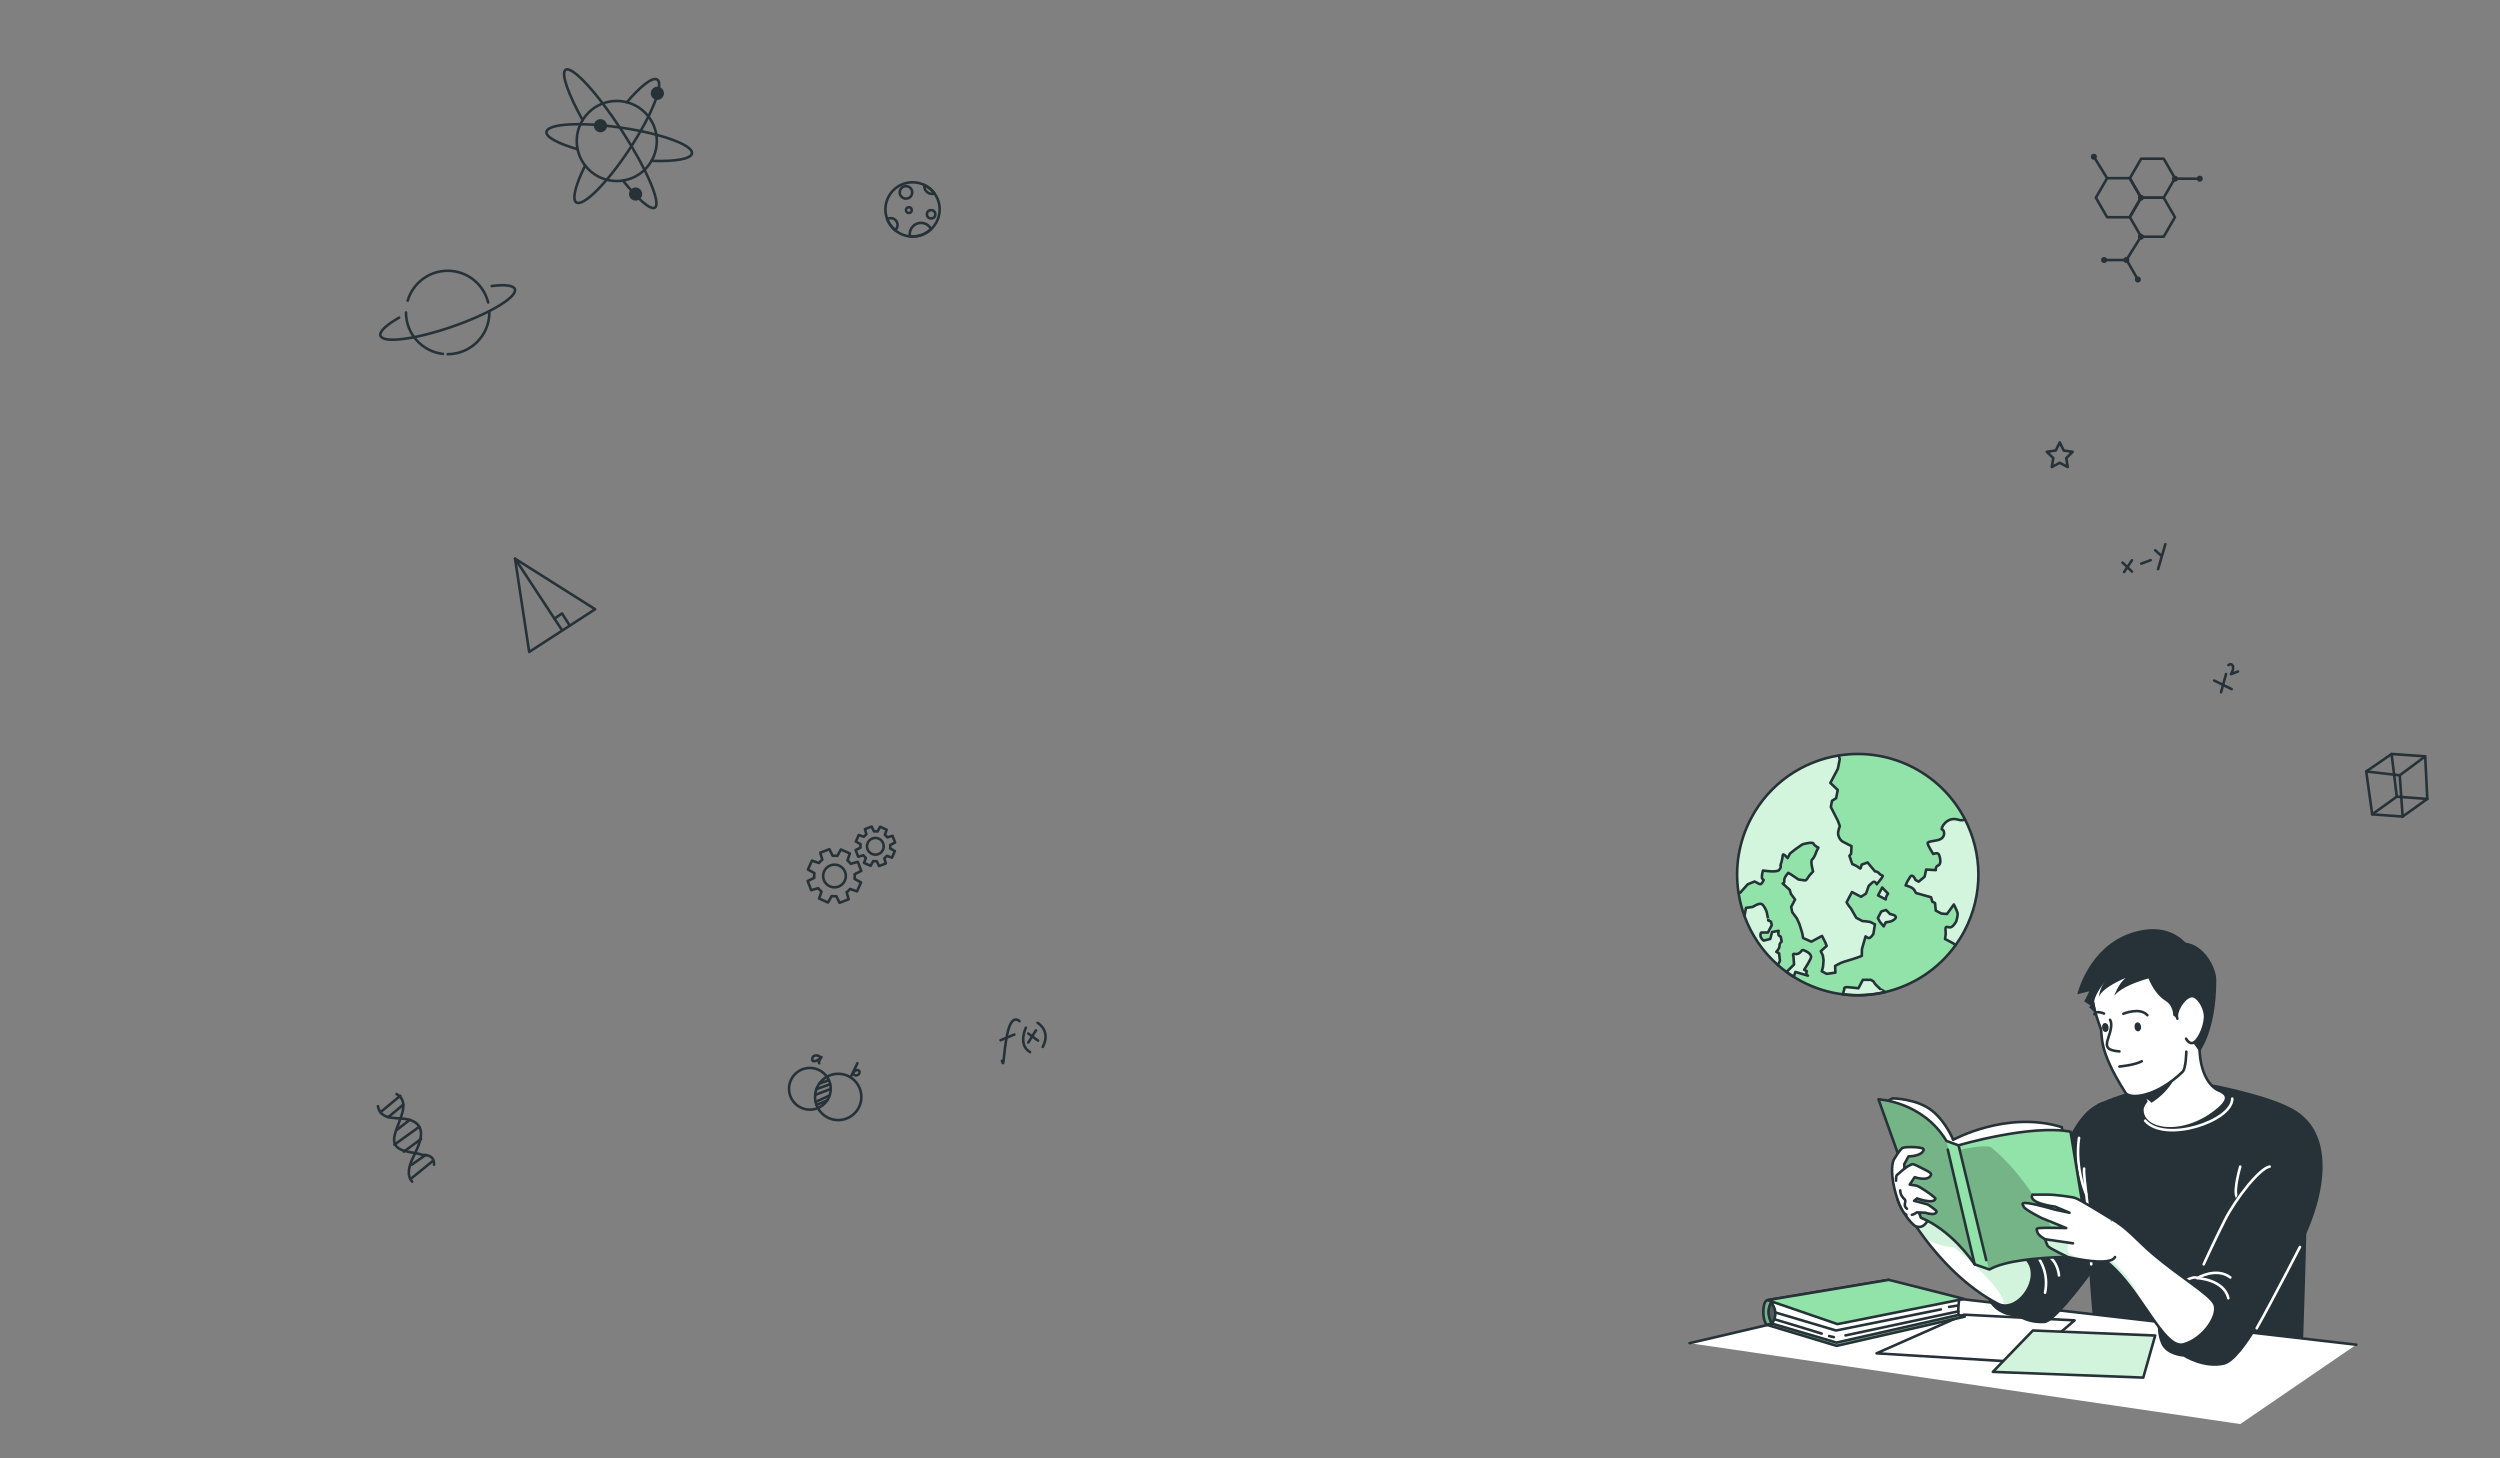 <?xml version="1.0" encoding="utf-8"?>
<!-- Generator: Adobe Illustrator 17.0.0, SVG Export Plug-In . SVG Version: 6.00 Build 0)  -->
<!DOCTYPE svg PUBLIC "-//W3C//DTD SVG 1.1//EN" "http://www.w3.org/Graphics/SVG/1.1/DTD/svg11.dtd">
<svg version="1.1" id="Layer_1" xmlns="http://www.w3.org/2000/svg" xmlns:xlink="http://www.w3.org/1999/xlink" x="0px" y="0px"
	 width="960px" height="560px" viewBox="0 0 960 560" enable-background="new 0 0 960 560" xml:space="preserve">
<rect x="0" y="0" width="960" height="560" fill="#808080" stroke="none"/>
<g>
	<path fill="none" stroke="#263238" stroke-linecap="round" stroke-linejoin="round" stroke-miterlimit="10" d="M384.741,407.332
		c0.866,3.431,0.44-2.884,2.138-10.612c1.699-7.727,4.606-4.593,4.606-4.593"/>
	
		<line fill="none" stroke="#263238" stroke-linecap="round" stroke-linejoin="round" stroke-miterlimit="10" x1="384.208" y1="399.438" x2="389.532" y2="397.255"/>
	<path fill="none" stroke="#263238" stroke-linecap="round" stroke-linejoin="round" stroke-miterlimit="10" d="M393.935,394.638
		c0,0-3.183,6.581,1.615,9.378"/>
	<path fill="none" stroke="#263238" stroke-linecap="round" stroke-linejoin="round" stroke-miterlimit="10" d="M398.449,392.787
		c0,0,5.253,2.918,1.962,9.236"/>
	
		<line fill="none" stroke="#263238" stroke-linecap="round" stroke-linejoin="round" stroke-miterlimit="10" x1="394.849" y1="396.867" x2="398.613" y2="399.615"/>
	
		<line fill="none" stroke="#263238" stroke-linecap="round" stroke-linejoin="round" stroke-miterlimit="10" x1="397.801" y1="395.657" x2="394.856" y2="400.345"/>
</g>
<g>
	
		<circle fill="none" stroke="#263238" stroke-linecap="round" stroke-linejoin="round" stroke-miterlimit="10" cx="310.992" cy="418.094" r="8.01"/>
	
		<circle fill="none" stroke="#263238" stroke-linecap="round" stroke-linejoin="round" stroke-miterlimit="10" cx="321.87" cy="421.224" r="8.888"/>
	
		<line fill="none" stroke="#263238" stroke-linecap="round" stroke-linejoin="round" stroke-miterlimit="10" x1="318.291" y1="414.794" x2="314.598" y2="416.112"/>
	
		<line fill="none" stroke="#263238" stroke-linecap="round" stroke-linejoin="round" stroke-miterlimit="10" x1="318.804" y1="416.316" x2="313.502" y2="418.233"/>
	
		<line fill="none" stroke="#263238" stroke-linecap="round" stroke-linejoin="round" stroke-miterlimit="10" x1="319" y1="418.149" x2="313.083" y2="420.424"/>
	
		<line fill="none" stroke="#263238" stroke-linecap="round" stroke-linejoin="round" stroke-miterlimit="10" x1="318.58" y1="420.654" x2="313.186" y2="423.118"/>
	
		<line fill="none" stroke="#263238" stroke-linecap="round" stroke-linejoin="round" stroke-miterlimit="10" x1="317.629" y1="422.581" x2="313.526" y2="424.283"/>
	<path fill="none" stroke="#263238" stroke-linecap="round" stroke-linejoin="round" stroke-miterlimit="10" d="M314.861,405.895
		c-0.232-0.696-2.829-1.19-2.955,0.732c-0.127,1.922,2.74,0.326,3.544-0.698c0,0-1.474,1.98-0.849,2.371"/>
	<path fill="none" stroke="#263238" stroke-linecap="round" stroke-linejoin="round" stroke-miterlimit="10" d="M329.239,408.29
		l-2.306,4.793c0,0,1.153-2.396,2.387-2.177c1.52,0.27,0.51,2.756-1.327,1.842"/>
</g>
<g>
	
		<line fill="none" stroke="#263238" stroke-linecap="round" stroke-linejoin="round" stroke-miterlimit="10" x1="815.052" y1="216.038" x2="818.674" y2="219.465"/>
	
		<line fill="none" stroke="#263238" stroke-linecap="round" stroke-linejoin="round" stroke-miterlimit="10" x1="818.674" y1="215.142" x2="815.641" y2="219.673"/>
	
		<line fill="none" stroke="#263238" stroke-linecap="round" stroke-linejoin="round" stroke-miterlimit="10" x1="822.236" y1="216.443" x2="825.859" y2="215.096"/>
	
		<line fill="none" stroke="#263238" stroke-linecap="round" stroke-linejoin="round" stroke-miterlimit="10" x1="827.597" y1="211.318" x2="829.8" y2="213.268"/>
	
		<line fill="none" stroke="#263238" stroke-linecap="round" stroke-linejoin="round" stroke-miterlimit="10" x1="831.488" y1="208.974" x2="828.698" y2="218.551"/>
</g>
<g>
	<polygon fill="none" stroke="#263238" stroke-linecap="round" stroke-linejoin="round" stroke-miterlimit="10" points="
		908.631,296.231 918.374,289.528 931.277,290.433 932.083,306.787 922.612,313.559 910.925,312.707 	"/>
	<polyline fill="none" stroke="#263238" stroke-linecap="round" stroke-linejoin="round" stroke-miterlimit="10" points="
		910.925,312.707 920.357,305.916 932.083,306.787 	"/>
	
		<line fill="none" stroke="#263238" stroke-linecap="round" stroke-linejoin="round" stroke-miterlimit="10" x1="920.357" y1="305.916" x2="918.374" y2="289.528"/>
	<polyline fill="none" stroke="#263238" stroke-linecap="round" stroke-linejoin="round" stroke-miterlimit="10" points="
		908.631,296.231 921.506,297.722 931.277,290.433 	"/>
	
		<line fill="none" stroke="#263238" stroke-linecap="round" stroke-linejoin="round" stroke-miterlimit="10" x1="921.506" y1="297.722" x2="922.612" y2="313.559"/>
</g>
<g>
	<polygon fill="none" stroke="#263238" stroke-linecap="round" stroke-linejoin="round" stroke-miterlimit="10" points="
		197.778,214.532 203.206,250.347 228.528,233.939 	"/>
	
		<line fill="none" stroke="#263238" stroke-linecap="round" stroke-linejoin="round" stroke-miterlimit="10" x1="197.778" y1="214.532" x2="215.785" y2="241.958"/>
	<polyline fill="none" stroke="#263238" stroke-linecap="round" stroke-linejoin="round" stroke-miterlimit="10" points="
		212.898,237.562 215.819,235.554 218.792,240.247 	"/>
</g>
<g>
	
		<line fill="none" stroke="#263238" stroke-linecap="round" stroke-linejoin="round" stroke-miterlimit="10" x1="850.255" y1="261.331" x2="856.969" y2="264.628"/>
	
		<line fill="none" stroke="#263238" stroke-linecap="round" stroke-linejoin="round" stroke-miterlimit="10" x1="854.801" y1="258.814" x2="852.88" y2="265.826"/>
	<path fill="none" stroke="#263238" stroke-linecap="round" stroke-linejoin="round" stroke-miterlimit="10" d="M855.732,255.396
		c0,0,0.947-0.854,1.618,0.207c0.671,1.06-0.648,3.275-0.648,3.275l2.693-1.024"/>
</g>
<g>
	<path fill="none" stroke="#263238" stroke-linecap="round" stroke-linejoin="round" stroke-miterlimit="10" d="M152.266,420.108
		c6.407,3.6-0.935,12.411-0.935,17.551c0,5.14,7.342,4.405,11.013,5.874c1.468,0,4.405,0,4.326,3.734"/>
	<path fill="none" stroke="#263238" stroke-linecap="round" stroke-linejoin="round" stroke-miterlimit="10" d="M145.122,424.762
		c1.114,6.076,8.086,3.92,12.352,5.307c7.33,2.385,3.266,9.965,1.074,14.543c-1.311,2.738-2.616,6.564-0.273,9.161"/>
	
		<line fill="none" stroke="#263238" stroke-linecap="round" stroke-linejoin="round" stroke-miterlimit="10" x1="146.06" y1="427.117" x2="153.703" y2="420.768"/>
	
		<line fill="none" stroke="#263238" stroke-linecap="round" stroke-linejoin="round" stroke-miterlimit="10" x1="149.059" y1="429.013" x2="154.814" y2="424.238"/>
	
		<line fill="none" stroke="#263238" stroke-linecap="round" stroke-linejoin="round" stroke-miterlimit="10" x1="152.441" y1="433.841" x2="157.303" y2="430.022"/>
	
		<line fill="none" stroke="#263238" stroke-linecap="round" stroke-linejoin="round" stroke-miterlimit="10" x1="151.437" y1="439.558" x2="160.938" y2="432.725"/>
	
		<line fill="none" stroke="#263238" stroke-linecap="round" stroke-linejoin="round" stroke-miterlimit="10" x1="155.075" y1="442.223" x2="161.698" y2="437.361"/>
	
		<line fill="none" stroke="#263238" stroke-linecap="round" stroke-linejoin="round" stroke-miterlimit="10" x1="157.894" y1="452.552" x2="166.172" y2="445.813"/>
	
		<line fill="none" stroke="#263238" stroke-linecap="round" stroke-linejoin="round" stroke-miterlimit="10" x1="158.099" y1="447.25" x2="163.499" y2="443.455"/>
</g>
<g>
	
		<circle fill="none" stroke="#263238" stroke-linecap="round" stroke-linejoin="round" stroke-miterlimit="10" cx="236.841" cy="54.143" r="15.378"/>
	<path fill="none" stroke="#263238" stroke-linecap="round" stroke-linejoin="round" stroke-miterlimit="10" d="M240.709,39.263
		c5.359-6.289,9.916-9.854,11.674-8.695c2.669,1.759-2.126,13.741-10.71,26.761c-8.584,13.02-17.705,22.149-20.374,20.39
		c-1.758-1.159-0.277-6.753,3.391-14.157"/>
	<path fill="none" stroke="#263238" stroke-linecap="round" stroke-linejoin="round" stroke-miterlimit="10" d="M221.791,57.295
		c-7.47-2.15-12.243-4.66-11.946-6.666c0.468-3.162,13.353-3.875,28.78-1.593c15.427,2.282,27.554,6.695,27.087,9.857
		c-0.323,2.187-6.586,3.202-15.522,2.866"/>
	<path fill="none" stroke="#263238" stroke-linecap="round" stroke-linejoin="round" stroke-miterlimit="10" d="M223.751,46.159
		c-5.638-10.175-8.456-18.114-6.544-19.353c2.509-1.625,12.215,8.904,21.678,23.516c9.463,14.613,15.1,27.776,12.591,29.401
		c-1.66,1.075-6.468-3.168-12.272-10.392"/>
	<circle fill="#263238" cx="252.435" cy="35.832" r="2.528"/>
	<circle fill="#263238" cx="244.071" cy="74.517" r="2.528"/>
	<circle fill="#263238" cx="230.581" cy="48.283" r="2.528"/>
</g>
<g>
	<polygon fill="none" stroke="#263238" stroke-linecap="round" stroke-linejoin="round" stroke-miterlimit="10" points="
		822.203,90.901 830.854,90.901 835.179,83.409 830.854,75.917 822.203,75.917 817.877,83.409 	"/>
	<polyline fill="none" stroke="#263238" stroke-linecap="round" stroke-linejoin="round" stroke-miterlimit="10" points="
		820.946,107.336 816.621,99.844 807.97,99.844 	"/>
	<polygon fill="none" stroke="#263238" stroke-linecap="round" stroke-linejoin="round" stroke-miterlimit="10" points="
		809.132,83.409 817.783,83.409 822.108,75.917 817.783,68.425 809.132,68.425 804.807,75.917 	"/>
	<polygon fill="none" stroke="#263238" stroke-linecap="round" stroke-linejoin="round" stroke-miterlimit="10" points="
		822.203,75.917 830.854,75.917 835.179,68.425 830.854,60.933 822.203,60.933 817.877,68.425 	"/>
	<circle fill="#263238" cx="822.108" cy="75.917" r="1.162"/>
	<circle fill="#263238" cx="804.044" cy="60.192" r="1.162"/>
	<circle fill="#263238" cx="820.946" cy="107.336" r="1.162"/>
	<circle fill="#263238" cx="807.97" cy="99.844" r="1.162"/>
	<circle fill="#263238" cx="844.707" cy="68.622" r="1.162"/>
	<circle fill="#263238" cx="816.533" cy="99.844" r="1.162"/>
	<circle fill="#263238" cx="835.179" cy="68.622" r="1.162"/>
	<circle fill="#263238" cx="822.108" cy="90.901" r="1.162"/>
	
		<line fill="none" stroke="#263238" stroke-linecap="round" stroke-linejoin="round" stroke-miterlimit="10" x1="835.179" y1="68.622" x2="844.707" y2="68.622"/>
	
		<line fill="none" stroke="#263238" stroke-linecap="round" stroke-linejoin="round" stroke-miterlimit="10" x1="822.108" y1="90.901" x2="816.533" y2="99.844"/>
	
		<line fill="none" stroke="#263238" stroke-linecap="round" stroke-linejoin="round" stroke-miterlimit="10" x1="809.132" y1="68.425" x2="804.044" y2="60.192"/>
</g>
<g>
	<path fill="none" stroke="#263238" stroke-linecap="round" stroke-linejoin="round" stroke-miterlimit="10" d="M156.546,115.46
		c1.954-6.637,8.092-11.482,15.361-11.482c7.516,0,13.823,5.179,15.546,12.163"/>
	<path fill="none" stroke="#263238" stroke-linecap="round" stroke-linejoin="round" stroke-miterlimit="10" d="M170.093,135.898
		c-7.988-0.901-14.196-7.68-14.196-15.909"/>
	<path fill="none" stroke="#263238" stroke-linecap="round" stroke-linejoin="round" stroke-miterlimit="10" d="M187.919,119.989
		c0,8.843-7.168,16.011-16.011,16.011"/>
	<path fill="none" stroke="#263238" stroke-linecap="round" stroke-linejoin="round" stroke-miterlimit="10" d="M188.826,109.838
		c5.008-0.643,8.365-0.294,8.883,1.198c1.035,2.984-9.677,9.411-23.926,14.356c-14.249,4.945-26.64,6.534-27.676,3.551
		c-0.553-1.595,2.25-4.174,7.156-6.984"/>
</g>
<polygon fill="none" stroke="#263238" stroke-linecap="round" stroke-linejoin="round" stroke-miterlimit="10" points="
	790.943,169.891 792.477,173 795.908,173.499 793.426,175.919 794.012,179.336 790.943,177.722 787.874,179.336 788.46,175.919 
	785.978,173.499 789.409,173 "/>
<g>
	<path fill="none" stroke="#263238" stroke-linecap="round" stroke-linejoin="round" stroke-miterlimit="10" d="M360.828,80.408
		c0,2.996-1.263,5.698-3.282,7.585c-1.865,1.762-4.376,2.834-7.129,2.834c-0.338,0-0.668-0.015-0.991-0.044
		c-2.166-0.206-4.134-1.072-5.705-2.394c-1.344-1.123-2.401-2.584-3.032-4.251c-0.448-1.16-0.69-2.416-0.69-3.73
		c0-5.749,4.662-10.411,10.419-10.411c1.615,0,3.15,0.367,4.523,1.035c1.571,0.756,2.922,1.894,3.928,3.297
		C360.101,76.04,360.828,78.14,360.828,80.408z"/>
	
		<circle fill="none" stroke="#263238" stroke-linecap="round" stroke-linejoin="round" stroke-miterlimit="10" cx="357.546" cy="82.293" r="1.611"/>
	<path fill="none" stroke="#263238" stroke-linecap="round" stroke-linejoin="round" stroke-miterlimit="10" d="M344.66,86.385
		c0,0.808-0.367,1.527-0.94,2.004c-1.344-1.123-2.401-2.584-3.032-4.251c0.389-0.242,0.852-0.374,1.344-0.374
		C343.486,83.764,344.66,84.938,344.66,86.385z"/>
	<path fill="none" stroke="#263238" stroke-linecap="round" stroke-linejoin="round" stroke-miterlimit="10" d="M357.546,87.993
		c-1.865,1.762-4.376,2.834-7.129,2.834c-0.338,0-0.668-0.015-0.991-0.044c-0.059-0.279-0.088-0.565-0.088-0.859
		c0-2.394,1.938-4.339,4.332-4.339C355.373,85.585,356.841,86.568,357.546,87.993z"/>
	
		<circle fill="none" stroke="#263238" stroke-linecap="round" stroke-linejoin="round" stroke-miterlimit="10" cx="347.892" cy="73.884" r="2.396"/>
	
		<circle fill="none" stroke="#263238" stroke-linecap="round" stroke-linejoin="round" stroke-miterlimit="10" cx="349" cy="80.682" r="1.108"/>
	<path fill="none" stroke="#263238" stroke-linecap="round" stroke-linejoin="round" stroke-miterlimit="10" d="M358.868,74.329
		c-0.279,0.095-0.587,0.14-0.903,0.14c-1.689,0-3.047-1.366-3.047-3.054c0-0.132,0.007-0.257,0.022-0.382
		C356.511,71.789,357.862,72.927,358.868,74.329z"/>
</g>
<path fill="none" stroke="#263238" stroke-linecap="round" stroke-linejoin="round" stroke-miterlimit="10" d="M342.513,329.326
	l1.123-2.525l-1.819-1.004c0.065-0.449,0.078-0.899,0.036-1.342l1.867-0.908l-0.991-2.58l-1.995,0.576
	c-0.266-0.356-0.577-0.682-0.926-0.972l0.678-1.964l-2.525-1.123l-1.004,1.819c-0.449-0.065-0.899-0.078-1.342-0.036l-0.908-1.867
	l-2.58,0.991l0.575,1.995c-0.356,0.266-0.682,0.577-0.972,0.926l-1.964-0.678l-1.123,2.525l1.819,1.004
	c-0.065,0.449-0.078,0.899-0.036,1.342l-1.867,0.908l0.991,2.58l1.995-0.575c0.266,0.356,0.577,0.682,0.926,0.972l-0.678,1.964
	l2.525,1.123l1.004-1.819c0.449,0.065,0.899,0.077,1.342,0.036l0.908,1.867l2.58-0.991l-0.576-1.995
	c0.356-0.266,0.682-0.577,0.972-0.925L342.513,329.326z M334.835,327.913c-1.621-0.721-2.35-2.619-1.629-4.24
	c0.721-1.621,2.619-2.35,4.24-1.629c1.621,0.721,2.35,2.619,1.629,4.24C338.354,327.905,336.455,328.634,334.835,327.913z"/>
<path fill="none" stroke="#263238" stroke-linecap="round" stroke-linejoin="round" stroke-miterlimit="10" d="M329.095,342.285
	l1.525-3.43l-2.471-1.364c0.088-0.61,0.105-1.221,0.049-1.822l2.535-1.234l-1.346-3.504l-2.709,0.782
	c-0.361-0.484-0.783-0.926-1.257-1.32l0.921-2.668l-3.43-1.525l-1.364,2.471c-0.61-0.088-1.221-0.105-1.822-0.049l-1.234-2.535
	l-3.504,1.346l0.782,2.709c-0.484,0.361-0.926,0.783-1.32,1.257l-2.667-0.921l-1.526,3.43l2.471,1.364
	c-0.088,0.61-0.105,1.221-0.05,1.822l-2.535,1.234l1.346,3.504l2.709-0.782c0.361,0.484,0.783,0.926,1.257,1.32l-0.921,2.667
	l3.43,1.525l1.364-2.471c0.61,0.088,1.221,0.105,1.822,0.05l1.233,2.535l3.504-1.346l-0.782-2.709
	c0.484-0.361,0.926-0.783,1.32-1.257L329.095,342.285z M318.668,340.367c-2.201-0.979-3.192-3.557-2.213-5.758
	c0.979-2.201,3.557-3.192,5.758-2.213c2.201,0.979,3.192,3.557,2.213,5.758C323.447,340.355,320.869,341.346,318.668,340.367z"/>
<g>
	<defs>
		<path id="XMLID_569_" d="M754.349,357.452c-1.02,1.935-2.158,3.77-3.402,5.493c-6.687,9.302-16.397,15.518-27.027,18.011
			c-5.275,1.236-10.781,1.553-16.26,0.872c-5.404-0.667-10.78-2.311-15.883-5.001c-1.02-0.537-2.013-1.112-2.974-1.713
			c-0.958-0.594-1.886-1.222-2.78-1.877c-1.089-0.789-2.13-1.623-3.13-2.498c-0.005-0.003-0.007-0.01-0.012-0.013
			c-0.061-0.051-0.123-0.103-0.179-0.164c-0.012-0.013-0.022-0.018-0.022-0.018c-5.87-5.182-10.211-11.682-12.811-18.809
			c-1.066-2.921-1.844-5.956-2.301-9.05c-1.417-9.419,0.055-19.363,4.836-28.431c7.073-13.418,19.801-21.928,33.701-24.144
			c9.546-1.527,19.659-0.086,28.871,4.77c8.701,4.587,15.342,11.56,19.537,19.692C761.231,327.563,761.692,343.524,754.349,357.452z
			"/>
	</defs>
	<use xlink:href="#XMLID_569_"  overflow="visible" fill="#92E3A9"/>
	<clipPath id="XMLID_2_">
		<use xlink:href="#XMLID_569_"  overflow="visible"/>
	</clipPath>
	<g opacity="0.6" clip-path="url(#XMLID_2_)">
		<path fill="#FFFFFF" d="M754.35,357.455c-1.021,1.931-2.159,3.767-3.399,5.492l-0.896-0.705l-1.542-0.815l-1.623-0.852l0.272-1.96
			c0,0,0,0-0.088-1.769c-0.095-1.769,1.182-0.323,2.239-0.859c1.043-0.551,1.872-2.173,1.872-2.173s0.749-2.357,0.492-3.304
			c-0.257-0.947-1.395-3.187-1.395-3.187l-2.629,3.649l-2.166-0.169l-2.159-1.131l-0.272-2.9l-1.072-0.558l-0.448-1.667
			l-5.793-1.623c0,0,0,0-0.661-1.16c-0.661-1.16-3.326-1.755-3.326-1.755l0.653-1.512c0,0,0,0,1.028-1.689
			c1.035-1.689,2.107,1.116,2.107,1.116l1.226,0.639l2.276-1.909c0,0,0,0,0.602-2.739l3.708,0.213c0,0-0.264-1.344,0.969-1.836
			c1.233-0.485,0.69-3.164,0.22-4.156c-0.485-0.984-2.173-0.191-2.173-0.191s-1.887-2.871-2.144-4.016
			c-0.257-1.138,3.598-0.764,5.25-1.887c1.645-1.116,1.087-3.444,0.279-3.495c-0.8-0.059,1.579-5.213,6.167-3.796
			c1.278,0.396,2.085,0.257,2.584-0.184C761.23,327.565,761.693,343.527,754.35,357.455z"/>
		<path fill="#FFFFFF" d="M722.243,337.594c-1.571,1.975-1.571,1.975-1.571,1.975s-0.668-1.593-1.623-0.727
			c-0.955,0.866-1.439,1.307-1.439,1.307l-1.065,2.981l-1.909,1.233l-1.167-0.609l-1.101-0.587l-1.197-0.631l-1.145,2.173
			l-0.932,1.762c0.705,1.373,1.681,2.386,1.681,2.386l2.026,3.576l2.416,1.27c1.483,0.029,3.062,0.367,3.062,0.367l1.696,0.888
			l-0.602,3.678c0,0-1.278,2.078-2.129,1.505c-0.859-0.565-0.859-0.565-0.859-0.565l-1.395,4.831l-0.059,2.658
			c0,0-0.83,0.345-1.667,0.624c-0.844,0.279-0.308,0.132-2.063,0.675c-1.755,0.543-1.615,0.521-3.04,0.925
			c-1.424,0.404-3.488,1.63-3.488,1.63l0.125,2.555l-3.355,0.492l-1.88-0.999l0.463-1.615l0.22-2.526l-0.257-1.887l-0.808-1.667
			l2.261-2.048l-0.499-1.285l-1.285-2.555l-2.717,1.468l-1.395,0.749l-3.157-1.417l-0.345-1.916l-1.072-3.458l-0.984-2.144
			l-1.747-2.364l-0.441-2.034l0.984-1.865l0.521-0.984l-1.608-2.166l-0.441-1.542l-2.709-2.46c0,0,0.786-0.051,0.609-1.145
			s1.549-2.937,1.549-2.937c0.977,0.514,3.906,2.555,3.906,2.555l2.562,0.352c0.029,0,0.514-0.015,1.013-0.969
			c0.514-0.977,2.041-2.445,2.041-2.445s-1.182-4.104-0.338-4.655c0.837-0.565,1.703-3.238,1.703-3.238l0.676-1.285
			c0,0-1.593-0.698-1.894-1.542c-0.301-0.852-4.229,0.279-4.229,0.279l-2.709,1.88l-2.07,1.645l-0.925,1.755
			c0,0-1.887-2.269-1.894-0.999c-0.007,1.27-0.852,3.825-0.852,3.825s0.389,0.206-0.125,1.189c-0.521,0.977-1.072,0.932-2.232,1.072
			c-1.16,0.14-4.376-0.301-4.376-0.301s-0.734,2.717-0.228,3.187c0.499,0.455,0.499,0.455,0.499,0.455s-0.786,1.975-1.564,1.564
			c-0.786-0.418-1.894-0.999-1.894-0.999l-2.651,1.072l-2.908,3.245l-0.653-0.132c-1.417-9.413,0.059-19.361,4.839-28.429
			c7.071-13.414,19.802-21.924,33.701-24.141c0.169,0.749,0.352,1.424,0.352,1.424l-0.712,3.627l-0.94,1.792l-0.808,1.535
			l-1.138,2.159l2.834,2.687l-0.624,3.179l-1.579,0.991l-0.455,2.386l2.709,5.294l0.764,2.078c0,0-0.844,1.88-0.653,3.172
			c0,0,0.33,1.982,1.777,2.768c1.446,0.778,3.348,1.711,3.348,1.711l-0.154,2.952l-0.654,0.764l1.087,3.164
			c3.311,1.3,2.996,2.386,3.311,1.3c0.323-1.079,0.323-1.079,0.323-1.079l2.254-0.815l2.871,3.429c0,0,0.888-0.117,1.689,0.896
			C722.514,336.537,723.821,335.619,722.243,337.594z"/>
		<path fill="#FFFFFF" d="M683.329,363.167c0.081,1.043-1.241,2.35-1.241,2.35l1.079,0.565l0.33,2.908l-0.815,1.557
			c-5.874-5.184-10.213-11.681-12.812-18.811l0.587-3.113l2.592-0.367c0,0,2.32-1.542,3.348-1.131
			c1.028,0.426,1.968,2.915,1.968,2.915s0.756,3.407,0.639,3.341l-0.015-0.007l-0.044,0.029l0.059-0.022l1.057,0.558l0.301,1.344
			l-1.476,2.79l-2.364,0.007c0,0-0.47-0.25-0.514,0.977c-0.044,1.233,1.226,2.151,1.226,2.151l2.555-0.653
			c0.683-2.643,0.683-2.643,0.683-2.643l2.511-0.492c0,0-0.36,1.623,0.228,1.931c0.595,0.316,0.595,0.316,0.595,0.316l0.352,1.938
			C684.159,361.603,683.248,362.124,683.329,363.167z"/>
		<path fill="#FFFFFF" d="M695.473,367.32c-0.227-0.626-0.323-1.176-1.887-2c-1.559-0.822-1.48-0.527-2.086,0.153
			c-0.61,0.678-1.312,1.061-2.335,0.831c-1.024-0.23-0.491,0.93-0.491,0.93l0.245,3.134l-2.897,2.869
			c0.894,0.655,1.822,1.283,2.78,1.877l0.619-1.894l4.817,1.433c-1.022-0.305-0.419-1.701-0.419-1.701l-1.03-0.543
			C692.791,372.408,695.703,367.94,695.473,367.32z"/>
		<path fill="#FFFFFF" d="M725.809,351.02l-1.579-1.593l-1.802,0.571l-0.77,1.461l-0.555,1.054l0.746,1.434l1.48,1.781l0.842-1.598
			c0,0,2.327,0.015,3.545-1.345C728.932,351.425,725.809,351.02,725.809,351.02z"/>
		<path fill="#FFFFFF" d="M721.174,343.832l2.937,1.548c0,0,0,0,0.114-0.691c0.114-0.691,0.796-1.511,0.796-1.511l-2.251-2.376
			L721.174,343.832z"/>
		<path fill="#FFFFFF" d="M720.172,378.012l-0.847-1.237l-0.98-0.517l-3.006,0.003l-1.709,3.242c0,0-1.635-0.223-3.788-0.409
			c-2.151-0.191-1.619,0.696-1.619,0.696l-0.562,2.038c5.479,0.681,10.985,0.364,16.26-0.872c-0.865-0.614-1.924-1.185-1.924-1.185
			L720.172,378.012z"/>
	</g>
	
		<use xlink:href="#XMLID_569_"  overflow="visible" fill="none" stroke="#263238" stroke-linecap="round" stroke-linejoin="round" stroke-miterlimit="10"/>
</g>
<path fill="none" stroke="#263238" stroke-linecap="round" stroke-linejoin="round" stroke-miterlimit="10" d="M723.92,380.956
	c-5.275,1.236-10.781,1.553-16.26,0.872l0.562-2.038c0,0-0.532-0.887,1.619-0.696c2.154,0.186,3.788,0.409,3.788,0.409l1.709-3.242
	l3.006-0.003l0.98,0.517l0.847,1.237l1.824,1.759C721.996,379.77,723.055,380.341,723.92,380.956z"/>
<g>
	<path fill="none" stroke="#263238" stroke-linecap="round" stroke-linejoin="round" stroke-miterlimit="10" d="M754.512,314.572
		c-0.497,0.44-1.304,0.578-2.582,0.182c-4.59-1.42-6.973,3.737-6.168,3.794c0.807,0.052,1.365,2.377-0.28,3.495
		c-1.653,1.121-5.505,0.748-5.252,1.887c0.258,1.142,2.141,4.013,2.141,4.013s1.689-0.792,2.173,0.197
		c0.477,0.991,1.02,3.669-0.217,4.155c-1.232,0.489-0.968,1.836-0.968,1.836l-3.712-0.217c-0.597,2.74-0.597,2.74-0.597,2.74
		l-2.279,1.911l-1.223-0.644c0,0-1.074-2.799-2.109-1.112c-1.027,1.685-1.027,1.685-1.027,1.685l-0.658,1.513
		c0,0,2.665,0.595,3.331,1.756c0.661,1.158,0.661,1.158,0.661,1.158l5.789,1.629l0.452,1.662l1.069,0.564l0.271,2.894l2.161,1.133
		l2.161,0.172l2.634-3.653c0,0,1.138,2.245,1.393,3.189c0.26,0.947-0.489,3.303-0.489,3.303s-0.831,1.624-1.879,2.172
		c-1.05,0.541-2.331-0.906-2.239,0.863c0.087,1.766,0.087,1.766,0.087,1.766l-0.267,1.959l1.624,0.856l1.539,0.811l0.893,0.705"/>
	<path fill="none" stroke="#263238" stroke-linecap="round" stroke-linejoin="round" stroke-miterlimit="10" d="M667.568,342.685
		l0.648,0.127l2.913-3.246l2.646-1.072c0,0,1.114,0.587,1.896,0.999c0.782,0.412,1.568-1.558,1.568-1.558s0,0-0.503-0.461
		c-0.508-0.464,0.231-3.186,0.231-3.186s3.212,0.447,4.373,0.307c1.162-0.14,1.714-0.096,2.231-1.076
		c0.517-0.98,0.126-1.186,0.126-1.186s0.848-2.557,0.853-3.826c0.005-1.269,1.891,0.997,1.891,0.997l0.926-1.757l2.075-1.645
		l2.703-1.877c0,0,3.929-1.129,4.233-0.28c0.3,0.847,1.894,1.542,1.894,1.542l-0.676,1.282c0,0-0.866,2.674-1.706,3.237
		c-0.843,0.555,0.34,4.658,0.34,4.658s-1.528,1.471-2.042,2.447c-0.517,0.98-1.012,0.972-1.012,0.972l-2.565-0.353
		c0,0-2.927-2.043-3.907-2.559c0,0-1.719,1.845-1.547,2.935c0.174,1.098-0.605,1.148-0.605,1.148l2.708,2.458l0.44,1.541l1.61,2.165
		l-0.522,0.99l-0.984,1.866l0.434,2.032l1.754,2.36l0.983,2.144l1.072,3.462l0.344,1.915l3.156,1.417l1.395-0.751l2.715-1.466
		l1.284,2.555l0.505,1.285l-2.261,2.046l0.803,1.669l0.262,1.89l-0.224,2.526l-0.465,1.614l1.886,0.994l3.349-0.486l-0.118-2.56
		c0,0,2.061-1.222,3.484-1.63c1.428-0.405,1.282-0.38,3.041-0.921c1.756-0.548,1.215-0.397,2.059-0.679
		c0.837-0.28,1.668-0.62,1.668-0.62l0.062-2.662l1.39-4.833c0,0,0,0,0.859,0.567c0.856,0.572,2.132-1.501,2.132-1.501l0.6-3.681
		l-1.693-0.892c0,0-1.577-0.332-3.061-0.361l-2.42-1.276l-2.021-3.57c0,0-0.977-1.015-1.683-2.386l0.929-1.762l1.145-2.173
		l1.198,0.631l1.104,0.582l1.168,0.616l1.906-1.24l1.065-2.981c0,0,0.485-0.44,1.44-1.303c0.957-0.868,1.624,0.723,1.624,0.723
		s0,0,1.572-1.974c1.577-1.971,0.273-1.058-0.534-2.071c-0.807-1.013-1.693-0.892-1.693-0.892l-2.872-3.43l-2.253,0.818
		c0,0,0,0-0.321,1.077c-0.319,1.084,0,0-3.311-1.303l-1.091-3.162l0.655-0.762l0.159-2.952c0,0-1.907-0.929-3.35-1.709
		c-1.445-0.787-1.778-2.771-1.778-2.771c-0.193-1.291,0.651-3.167,0.651-3.167l-0.761-2.084l-2.712-5.294l0.459-2.383l1.573-0.992
		l0.624-3.175l-2.833-2.689l1.138-2.158l0.809-1.534l0.945-1.792l0.706-3.631c0,0-0.178-0.67-0.35-1.424"/>
	<path fill="none" stroke="#263238" stroke-linecap="round" stroke-linejoin="round" stroke-miterlimit="10" d="M682.893,370.739
		c-0.073-0.089-0.154-0.151-0.191-0.177c-0.012-0.013-0.022-0.018-0.022-0.018l0.819-1.554l-0.328-2.905l-1.079-0.569
		c0,0,1.315-1.306,1.237-2.346c-0.08-1.048,0.827-1.569,0.827-1.569l-0.351-1.937c0,0,0,0-0.589-0.311
		c-0.589-0.31-0.231-1.937-0.231-1.937l-2.511,0.492c0,0,0,0-0.685,2.643l-2.552,0.653c0,0-1.269-0.916-1.228-2.146
		c0.046-1.228,0.517-0.98,0.517-0.98l2.363-0.007l1.472-2.792l-0.294-1.338l-1.064-0.561"/>
	<path fill="none" stroke="#263238" stroke-linecap="round" stroke-linejoin="round" stroke-miterlimit="10" d="M678.991,353.375
		l0.01,0.005c0.119,0.063-0.636-3.34-0.636-3.34s-0.938-2.493-1.967-2.915c-1.027-0.415-3.348,1.132-3.348,1.132l-2.591,0.367
		l-0.59,3.111"/>
	<path fill="none" stroke="#263238" stroke-linecap="round" stroke-linejoin="round" stroke-miterlimit="10" d="M689.422,373.219
		l-0.619,1.894c-0.958-0.594-1.886-1.222-2.78-1.877l2.897-2.869l-0.245-3.134c0,0-0.533-1.16,0.491-0.93
		c1.024,0.23,1.725-0.153,2.335-0.831c0.605-0.68,0.527-0.975,2.086-0.153c1.564,0.825,1.66,1.375,1.887,2
		c0.229,0.621-2.682,5.088-2.682,5.088l1.029,0.543c0,0-0.603,1.396,0.419,1.701L689.422,373.219z"/>
	<path fill="none" stroke="#263238" stroke-linecap="round" stroke-linejoin="round" stroke-miterlimit="10" d="M722.428,349.998
		l1.802-0.571l1.579,1.593c0,0,3.123,0.405,1.905,1.765c-1.217,1.36-3.545,1.345-3.545,1.345l-0.842,1.598l-1.48-1.781l-0.746-1.434
		l0.555-1.054L722.428,349.998z"/>
	<path fill="none" stroke="#263238" stroke-linecap="round" stroke-linejoin="round" stroke-miterlimit="10" d="M725.021,343.179
		c0,0-0.683,0.82-0.796,1.511c-0.114,0.691-0.114,0.691-0.114,0.691l-2.937-1.548l1.597-3.029L725.021,343.179z"/>
</g>
<g>
	<path fill="#263238" d="M884.351,516.368c-3.935,3.275-34.25,24.081-77.512,20.729c-2.327-19.692-11.204-100.596-1.109-113.276
		c0,0,24.494-11.681,47.056-6.777s31.344,9.604,32.952,13.671C886.958,433.792,885.218,491.074,884.351,516.368z"/>
	<path fill="#FFFFFF" stroke="#263238" stroke-linecap="round" stroke-linejoin="round" stroke-miterlimit="10" d="M852.038,425.686
		c-12.996,11.256-29.736,8.877-29.369,0.235c0.059-1.351,1.505-3.025,1.505-3.025s-0.191-0.286-0.507-0.778
		c-0.485-0.734-1.27-1.931-2.181-3.326c-1.608-2.489-3.62-5.617-5.022-7.893c-1.175-1.938,28.113-19.956,28.113-9.596
		c0,14.596,7.166,17.342,7.166,17.342C854.425,419.731,856.936,421.449,852.038,425.686z"/>
	<path fill="none" stroke="#FFFFFF" stroke-linecap="round" stroke-linejoin="round" stroke-miterlimit="10" d="M860.251,447.978
		c0,0-2.619,8.984-1.374,11.56"/>
	<path fill="none" stroke="#FFFFFF" stroke-linecap="round" stroke-linejoin="round" stroke-miterlimit="10" d="M857.193,421.88
		c0,8.673-25.868,17.166-33.448,8.468"/>
	<path fill="#263238" d="M835.915,411.875c0,0-1.741,6.532-9.801,11.639c0,0-0.411-0.896-1.741-1.375
		c-0.235-0.085-0.485-0.007-0.705-0.022c-0.485-0.734-1.27-1.931-2.181-3.326C825.606,415.803,835.915,411.875,835.915,411.875z"/>
	<g>
		<path fill="#FFFFFF" stroke="#263238" stroke-linecap="round" stroke-linejoin="round" stroke-miterlimit="10" d="
			M839.539,403.844c0,0-0.084,6.448-1.448,7.757c-10.245,9.826-20.258,10.602-21.911,8.01c-11.121-17.441-8.493-22.04-9.627-25.009
			c-2.003-5.246-4.462-13.804-3.378-18.99c2.422-11.582,24.246-20.531,35.715-8.917c5.506,5.576,7.246,17.67,6.084,27.742"/>
		<path fill="none" stroke="#263238" stroke-linecap="round" stroke-linejoin="round" stroke-miterlimit="10" d="M807.94,389.208
			c0,0-3.057-1.373-3.72,0.266"/>
		<path fill="none" stroke="#263238" stroke-linecap="round" stroke-linejoin="round" stroke-miterlimit="10" d="M815.366,389.279
			c0,0,6.367-2.665,9.228,0.569"/>
		
			<ellipse transform="matrix(0.994 -0.108 0.108 0.994 -37.888 91.4)" fill="#263238" cx="821.176" cy="393.96" rx="1.238" ry="1.74"/>
		
			<ellipse transform="matrix(0.994 -0.108 0.108 0.994 -37.985 90.027)" fill="#263238" cx="808.71" cy="394.249" rx="1.238" ry="1.74"/>
		<path fill="#FFFFFF" stroke="#263238" stroke-linecap="round" stroke-linejoin="round" stroke-miterlimit="10" d="M810.26,391.606
			c0.889,1.432,0.403,3.874-0.768,7.226c-1.17,3.352-0.139,4.57,4.365,4.907"/>
		<path fill="none" stroke="#263238" stroke-linecap="round" stroke-linejoin="round" stroke-miterlimit="10" d="M813.857,409.548
			c0,0,5.889-0.537,8.565-2.011"/>
		<path fill="#263238" d="M851.058,376.258c-0.001-4.364-4.302-13.313-11.856-14.317l0,0c-4.333-4.539-10.522-6.207-18.025-4.482
			c-17.337,3.986-22.615,21.103-23.377,23.941c-0.074,0.264-0.105,0.41-0.105,0.41l4.641-1.178l-2.002,3.904l2.433,1.606
			l-0.557,0.617l2.817,2.715l-0.881-4.96c0.544-3.208,4.227-7.681,4.227-7.681c-2.147,2.576-2.418,6.014-2.418,6.014
			c1.455-3.813,10.28-7.315,10.28-7.315c-2.859,2.317-4.381,6.858-4.381,6.858c2.721-3.348,9.087-5.517,13.159-6.668
			c1.376,3.316,3.555,6.773,6.669,8.689c2.933,1.805,2.83,5.53,2.83,5.53c5.099,3.335,6.595,9.078,6.595,9.078l3.553,4.861
			C844.659,403.88,851.064,395.984,851.058,376.258z"/>
		<path fill="#FFFFFF" stroke="#263238" stroke-linecap="round" stroke-linejoin="round" stroke-miterlimit="10" d="
			M836.115,391.163c-1.189-2.551,3.129-9.449,6.186-8.594c1.719,0.481,3.965,3.615,4.402,6.909c0.437,3.294-1.89,9.515-4.372,10.9
			c-1.575,0.879-2.873-1.516-2.873-1.516"/>
	</g>
	<g>
		<polygon fill="#FFFFFF" points="648.799,515.781 731.756,496.388 904.796,516.368 860.251,546.839 		"/>
		<polyline fill="#FFFFFF" stroke="#263238" stroke-linecap="round" stroke-linejoin="round" stroke-miterlimit="10" points="
			648.799,515.781 731.756,496.388 904.796,516.368 		"/>
	</g>
	<polygon fill="#FFFFFF" stroke="#263238" stroke-linecap="round" stroke-linejoin="round" stroke-miterlimit="10" points="
		720.592,519.673 754.175,504.831 796.632,507.023 777.752,523.167 	"/>
	<g>
		<path fill="#263238" d="M807.371,423.097c-10.772,4.405-13.095,14.307-31.394,53.446c0,0-8.133,1.67-12.49,11.545
			c-4.357,9.876,2.905,17.675,11.328,17.406c0,0,3.367,2.926,10.252,2.636c6.885-0.29,37.473-47.027,37.473-47.027L807.371,423.097z
			"/>
		<path fill="none" stroke="#FFFFFF" stroke-linecap="round" stroke-linejoin="round" stroke-miterlimit="10" d="M779.18,478.834
			c4.819,4.293,7.584,10.583,6.116,17.554"/>
		<path fill="none" stroke="#FFFFFF" stroke-linecap="round" stroke-linejoin="round" stroke-miterlimit="10" d="M783.828,480.897
			c0,0,5.922,1.291,6.834,8.875"/>
		<path fill="none" stroke="#FFFFFF" stroke-linecap="round" stroke-linejoin="round" stroke-miterlimit="10" d="M801.155,458.725
			c0,0-4.523-9.983-2.804-21.785"/>
		<path fill="none" stroke="#FFFFFF" stroke-linecap="round" stroke-linejoin="round" stroke-miterlimit="10" d="M800.308,448.742
			c-0.45,3.084,2.737,19.498,2.716,36.764"/>
	</g>
	<g>
		<path fill="#263238" d="M880.82,426.329c13.475,6.772,15.078,27.603,2.362,52.505c-8.977,17.58-21.373,43.534-29.216,45.277
			c-7.843,1.743-15.487-3.143-15.487-3.143s-6.612-0.31-8.605-5.006c-5.462-12.874,8.423-29.07,13.886-25.189
			c0,0,17.444-37.936,20.623-40.326"/>
		<path fill="none" stroke="#FFFFFF" stroke-linecap="round" stroke-linejoin="round" stroke-miterlimit="10" d="M828.624,508.151
			c-1.808-8.858,12.134-19.315,15.135-17.378c0,0,10.36,0.581,11.909,7.746"/>
		<path fill="none" stroke="#FFFFFF" stroke-linecap="round" stroke-linejoin="round" stroke-miterlimit="10" d="M866.576,510.044
			c6.065-10.7,16.605-31.21,16.605-31.21"/>
		<path fill="none" stroke="#FFFFFF" stroke-linecap="round" stroke-linejoin="round" stroke-miterlimit="10" d="M843.759,490.772
			c0,0,7.261-4.341,12.683-0.234"/>
		<path fill="none" stroke="#FFFFFF" stroke-linecap="round" stroke-linejoin="round" stroke-miterlimit="10" d="M846.207,485.506
			c0,0,4.011-8.794,8.095-16.91c4.084-8.115,13.372-20.038,17.245-20.619"/>
	</g>
	<g>
		<g>
			<defs>
				<path id="XMLID_12_" d="M769.688,501.333c-0.844-0.044-1.689-0.257-2.496-0.683c-12.504-6.513-22.188-17.276-28.033-25
					c-4.06-5.367-6.263-9.273-6.263-9.273l2.996-12.834c0,0,2.819,7.313,14.148,14.56c11.322,7.247,24.787,9.596,29.141,16.858
					C783.036,491.391,776.245,501.663,769.688,501.333z"/>
			</defs>
			<use xlink:href="#XMLID_12_"  overflow="visible" fill="#FFFFFF"/>
			<clipPath id="XMLID_3_">
				<use xlink:href="#XMLID_12_"  overflow="visible"/>
			</clipPath>
			<path opacity="0.4" clip-path="url(#XMLID_3_)" fill="#92E3A9" d="M769.688,501.333c-0.132-0.859-0.367-1.762-0.749-2.709
				c-2.621-6.564-18.48-19.611-18.48-19.611c-3.774-0.117-7.922-1.689-11.3-3.363c-4.06-5.367-6.263-9.273-6.263-9.273l2.996-12.834
				c0,0,2.819,7.313,14.148,14.56c11.322,7.247,24.787,9.596,29.141,16.858C783.036,491.391,776.245,501.663,769.688,501.333z"/>
			
				<use xlink:href="#XMLID_12_"  overflow="visible" fill="none" stroke="#263238" stroke-linecap="round" stroke-linejoin="round" stroke-miterlimit="10"/>
		</g>
		<path fill="#FFFFFF" stroke="#263238" stroke-linecap="round" stroke-linejoin="round" stroke-miterlimit="10" d="M741.42,465.624
			c0,0-1.549,6.849-5.632,5.314c-2.213-0.832-6.448-7.412-7.25-10.728L741.42,465.624z"/>
		<g>
			<path fill="#FFFFFF" stroke="#263238" stroke-linecap="round" stroke-linejoin="round" stroke-miterlimit="10" d="
				M723.426,423.493l3.333-1.724c0,0,9.422,0.084,15.266,4.834c5.308,4.315,7.997,11.079,7.997,11.079s20.629-11.39,41.689-4.854
				l8.597,47.882l-39.494,2.606l-24.65-23.44L723.426,423.493z"/>
			<g>
				<defs>
					<path id="XMLID_11_" d="M803.022,482.625c0,0-4.633-0.139-10.83,0.066c-9.369,0.294-22.313,1.351-28.231,4.794l-0.279-0.095
						l-5.419-1.887c0,0-0.037-0.051-0.11-0.162c-0.999-1.483-9.053-13.032-20.544-17.739l-16.27-45.463
						c0,0,16.894,0.756,26.116,15.991l4.633,1.674c0,0,27.57-8.165,43.003-5.228L803.022,482.625z"/>
				</defs>
				<use xlink:href="#XMLID_11_"  overflow="visible" fill="#92E3A9"/>
				<clipPath id="XMLID_4_">
					<use xlink:href="#XMLID_11_"  overflow="visible"/>
				</clipPath>
				<path opacity="0.3" clip-path="url(#XMLID_4_)" fill-opacity="0.7" d="M758.154,485.341
					c-0.999-1.483-9.053-13.032-20.544-17.739l-16.27-45.463c0,0,16.894,0.756,26.116,15.991L758.154,485.341z"/>
				<path opacity="0.3" clip-path="url(#XMLID_4_)" fill-opacity="0.7" d="M792.192,482.691c-9.369,0.294-22.313,1.351-28.231,4.794
					l-0.279-0.095l-10.822-45.933c0,0,8.853-1.989,11.579-0.984C764.438,440.473,782.435,453.758,792.192,482.691z"/>
				
					<use xlink:href="#XMLID_11_"  overflow="visible" fill="none" stroke="#263238" stroke-linecap="round" stroke-linejoin="round" stroke-miterlimit="10"/>
			</g>
			
				<line fill="none" stroke="#263238" stroke-linecap="round" stroke-linejoin="round" stroke-miterlimit="10" x1="752.087" y1="439.807" x2="762.713" y2="483.882"/>
			
				<line fill="none" stroke="#263238" stroke-linecap="round" stroke-linejoin="round" stroke-miterlimit="10" x1="758.265" y1="485.506" x2="747.943" y2="441.459"/>
		</g>
		<g>
			<path fill="#FFFFFF" stroke="#263238" stroke-linecap="round" stroke-linejoin="round" stroke-miterlimit="10" d="
				M732.038,466.445c-2.36-0.657-7.108-14.822-4.932-20.917c0,0,2.585-4.487,3.636-4.794c1.648-0.481,8.285-0.341,7.964,0.776
				c-0.742,2.582-5.834,2.539-5.834,2.539l-1.652,3.024l0.071,1.67c0,0,2.396-1.748,3.281-1.7c0.45,0.024,2.803,1.177,4.667,2.164
				c1.596,0.845,2.57,1.301,2.213,2.07c-1.181,2.54-6.217,0.758-6.217,0.758l-1.89,2.85c0,0,1.827,0.316,2.63,0.409
				c0.878,0.101,7.444,4.51,7.243,5.064c-0.784,2.158-7.086-0.176-7.086-0.176l-1.117,0.929c0,0,4.645,1.201,5.117,1.375
				c0.74,0.272,3.567,2.45,3.523,2.698c-0.34,1.908-4.24,0.504-4.24,0.504l-3.411-0.138c0,0-0.688,0.666-1.826,0.942"/>
			<path fill="none" stroke="#263238" stroke-linecap="round" stroke-linejoin="round" stroke-miterlimit="10" d="M731.291,448.742
				c0,0-2.179,1.852-2.773,2.385c-0.594,0.533-0.427,2.24-0.427,2.24"/>
			<path fill="none" stroke="#263238" stroke-linecap="round" stroke-linejoin="round" stroke-miterlimit="10" d="M729.695,457.122
				c-0.014,1.87,1.25,2.998,1.825,3.6c0.575,0.602-0.92,2.241,0.729,3.417"/>
		</g>
		<g>
			<g>
				<defs>
					<path id="XMLID_10_" d="M838.448,516.237c-4.662,1.27-9.728-6.924-15.911-15.867v-0.007
						c-4.082-5.903-8.649-12.137-13.899-16.175c-0.419-0.316-0.844-0.624-1.27-0.918l3.069-15.397
						c6.373,3.341,10.323,8.693,16.938,14.192c10.646,8.862,20.081,14.303,22.695,18.223
						C852.685,504.211,846.436,514.057,838.448,516.237z"/>
				</defs>
				<use xlink:href="#XMLID_10_"  overflow="visible" fill="#FFFFFF"/>
				<clipPath id="XMLID_13_">
					<use xlink:href="#XMLID_10_"  overflow="visible"/>
				</clipPath>
				<path opacity="0.4" clip-path="url(#XMLID_13_)" fill="#92E3A9" d="M822.537,500.364c-4.082-5.903-8.649-12.137-13.899-16.175
					c0.94-0.015,1.659-0.11,2.034-0.308C810.672,483.88,818.969,490.635,822.537,500.364z"/>
				
					<use xlink:href="#XMLID_10_"  overflow="visible" fill="none" stroke="#263238" stroke-linecap="round" stroke-linejoin="round" stroke-miterlimit="10"/>
			</g>
			<g>
				<defs>
					<path id="XMLID_9_" d="M812.163,482.691c-0.257,0.536-0.778,0.918-1.49,1.189c-0.161,0.066-0.33,0.117-0.507,0.169
						c-0.037,0.007-0.088,0.015-0.14,0.029c-4.927,1.285-16.013-1.388-16.013-1.388s-7.261-3.451-7.702-4.266
						c-0.272-0.521-0.602-1.402-0.815-1.982c-0.117-0.345-0.198-0.58-0.198-0.58s-2.614-1.454-2.908-2.614
						c-0.286-1.16-0.874-1.454,0.727-1.674c1.601-0.213,10.308,0,10.308,0l-9.435-3.847c0,0-6.248-3.15-6.828-4.258
						c-0.58-1.116-1.307-1.843,1.887-1.402c3.194,0.433,10.169,2.467,10.169,2.467l5.463,1.16l-5.463-2.327
						c0,0-10.749-1.3-8.715-4.64c0,0,4.068,0,6.101,0s8.539,0.764,10.308,1.307c1.777,0.543,13.524,7.841,13.524,7.841"/>
				</defs>
				<use xlink:href="#XMLID_9_"  overflow="visible" fill="#FFFFFF"/>
				<clipPath id="XMLID_14_">
					<use xlink:href="#XMLID_9_"  overflow="visible"/>
				</clipPath>
				<path opacity="0.4" clip-path="url(#XMLID_14_)" fill="#92E3A9" d="M810.026,484.079c-4.927,1.285-16.013-1.388-16.013-1.388
					s-7.261-3.451-7.702-4.266c-0.272-0.521-0.602-1.402-0.815-1.982l8.913,0.999c0,0-1.072,1.74,0,3.656
					C795.401,482.874,806.693,484.681,810.026,484.079z"/>
				
					<use xlink:href="#XMLID_9_"  overflow="visible" fill="none" stroke="#263238" stroke-linecap="round" stroke-linejoin="round" stroke-miterlimit="10"/>
			</g>
			
				<line fill="none" stroke="#263238" stroke-linecap="round" stroke-linejoin="round" stroke-miterlimit="10" x1="785.296" y1="475.862" x2="796.027" y2="477.439"/>
		</g>
	</g>
	<g>
		<g>
			<defs>
				<path id="XMLID_8_" d="M678.369,508.71l26.884,8.102l49.201-11.226c0,0-30.052-8.553-30.334-8.348
					C723.838,497.444,678.369,508.71,678.369,508.71z"/>
			</defs>
			<use xlink:href="#XMLID_8_"  overflow="visible" fill="#92E3A9"/>
			<clipPath id="XMLID_15_">
				<use xlink:href="#XMLID_8_"  overflow="visible"/>
			</clipPath>
			<path opacity="0.3" clip-path="url(#XMLID_15_)" fill-opacity="0.7" d="M678.369,508.71l26.884,8.102l49.201-11.226
				c0,0-30.052-8.553-30.334-8.348C723.838,497.444,678.369,508.71,678.369,508.71z"/>
			
				<use xlink:href="#XMLID_8_"  overflow="visible" fill="none" stroke="#263238" stroke-linecap="round" stroke-linejoin="round" stroke-miterlimit="10"/>
		</g>
		<g>
			<defs>
				<path id="XMLID_7_" d="M678.756,499.241c-1.884,0.131-2.357,6.934-0.386,9.469l43.43-9.012l3.485-8.241L678.756,499.241z"/>
			</defs>
			<use xlink:href="#XMLID_7_"  overflow="visible" fill="#92E3A9"/>
			<clipPath id="XMLID_16_">
				<use xlink:href="#XMLID_7_"  overflow="visible"/>
			</clipPath>
			<path opacity="0.3" clip-path="url(#XMLID_16_)" fill-opacity="0.7" d="M678.756,499.241c-1.884,0.131-2.357,6.934-0.386,9.469
				l43.43-9.012l3.485-8.241L678.756,499.241z"/>
			
				<use xlink:href="#XMLID_7_"  overflow="visible" fill="none" stroke="#263238" stroke-linecap="round" stroke-linejoin="round" stroke-miterlimit="10"/>
		</g>
		<path fill="#FFFFFF" stroke="#263238" stroke-linecap="round" stroke-linejoin="round" stroke-miterlimit="10" d="M752.34,499.143
			c0,0-0.647,3.58-0.228,5.778l-46.911,10.62l-24.727-7.268c0,0-2.572-4.547-0.331-8.067l45.186-7.669L752.34,499.143z"/>
		<polygon fill="#92E3A9" stroke="#263238" stroke-linecap="round" stroke-linejoin="round" stroke-miterlimit="10" points="
			678.756,499.241 725.284,491.457 754.175,498.777 705.58,508.461 		"/>
		<polyline fill="none" stroke="#263238" stroke-linecap="round" stroke-linejoin="round" stroke-miterlimit="10" points="
			680.406,503.587 705.011,510.911 745.28,502.807 		"/>
		
			<line fill="none" stroke="#263238" stroke-linecap="round" stroke-linejoin="round" stroke-miterlimit="10" x1="751.977" y1="503.555" x2="708.673" y2="512.795"/>
		<path fill="none" stroke="#263238" stroke-linecap="round" stroke-linejoin="round" stroke-miterlimit="10" d="M680.99,506.47
			c0.369,0.037,18.546,5.635,18.546,5.635"/>
		
			<line fill="none" stroke="#263238" stroke-linecap="round" stroke-linejoin="round" stroke-miterlimit="10" x1="748.439" y1="501.86" x2="751.885" y2="501.301"/>
		
			<line fill="none" stroke="#263238" stroke-linecap="round" stroke-linejoin="round" stroke-miterlimit="10" x1="704.207" y1="513.463" x2="702.385" y2="513.053"/>
		<g>
			<defs>
				<path id="XMLID_6_" d="M680.142,500.206c0,0,3.333,3.523,0.331,8.067C680.473,508.273,677.695,504.571,680.142,500.206z"/>
			</defs>
			<use xlink:href="#XMLID_6_"  overflow="visible" fill="#263238"/>
			<clipPath id="XMLID_17_">
				<use xlink:href="#XMLID_6_"  overflow="visible"/>
			</clipPath>
			<path opacity="0.3" clip-path="url(#XMLID_17_)" fill="#FFFFFF" fill-opacity="0.7" d="M680.142,500.206
				c0,0,3.333,3.523,0.331,8.067C680.473,508.273,677.695,504.571,680.142,500.206z"/>
			
				<use xlink:href="#XMLID_6_"  overflow="visible" fill="none" stroke="#263238" stroke-linecap="round" stroke-linejoin="round" stroke-miterlimit="10"/>
		</g>
	</g>
	<g>
		<defs>
			<polygon id="XMLID_5_" points="780.636,510.911 827.59,512.839 823.011,529 765.255,526.797 			"/>
		</defs>
		<use xlink:href="#XMLID_5_"  overflow="visible" fill="#FFFFFF"/>
		<clipPath id="XMLID_18_">
			<use xlink:href="#XMLID_5_"  overflow="visible"/>
		</clipPath>
		<polygon opacity="0.4" clip-path="url(#XMLID_18_)" fill="#92E3A9" points="780.636,510.911 827.59,512.839 823.011,529 
			765.255,526.797 		"/>
		
			<use xlink:href="#XMLID_5_"  overflow="visible" fill="none" stroke="#263238" stroke-linecap="round" stroke-linejoin="round" stroke-miterlimit="10"/>
	</g>
</g>
</svg>
